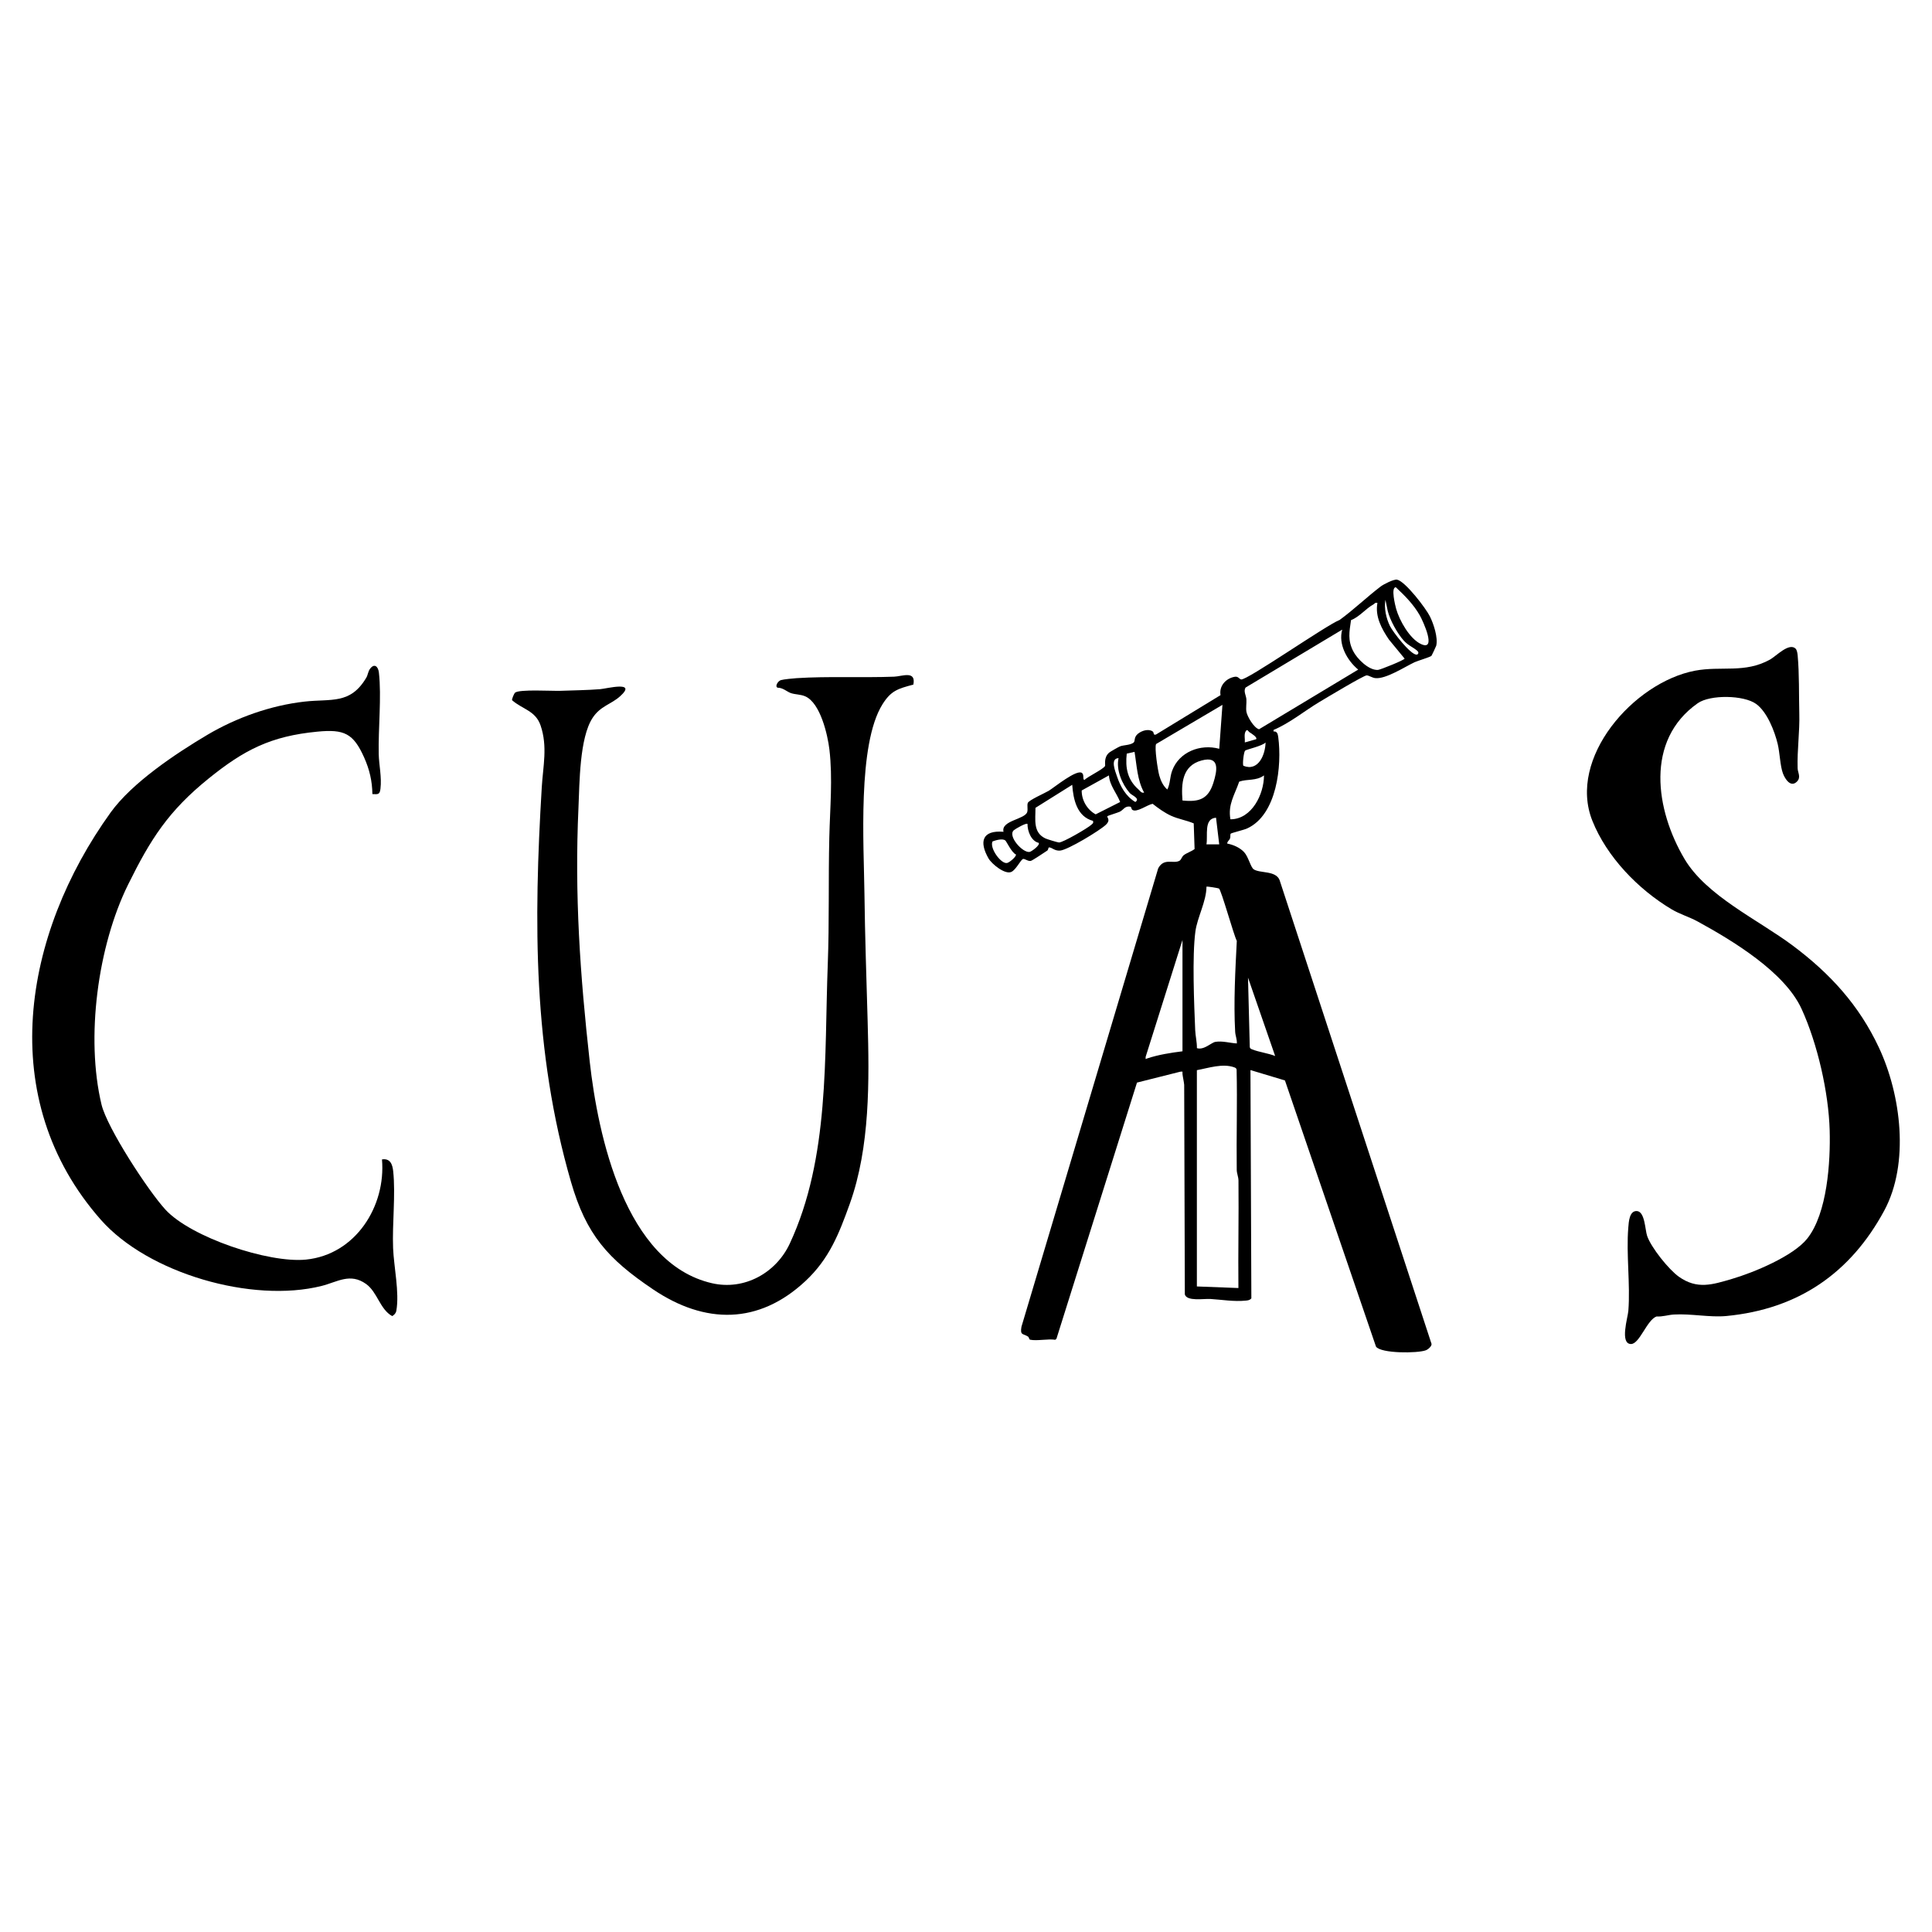 <?xml version="1.0" encoding="UTF-8"?><svg id="Layer_1" xmlns="http://www.w3.org/2000/svg" viewBox="0 0 600 600"><defs><style>.cls-1{fill:#fff;}</style></defs><rect class="cls-1" width="600" height="600"/><path id="S" d="M557.66,201.48c.42.41.56,1.46.62,2.06.53,5.74.36,12.22.51,18,.16,5.76-.69,11.26-.52,17.06.04,1.37,1.14,2.79-.23,4.15-1.95,1.93-3.7-.86-4.34-2.58-.87-2.33-.96-6.39-1.62-9.12-.95-3.95-3.26-9.94-6.69-12.43-3.84-2.78-14.27-2.94-18.14-.23-16.45,11.56-13.11,33.16-4.12,48.35,6.8,11.49,22.9,18.9,33.61,26.91,11.61,8.68,20.6,18.5,26.77,31.68,6.87,14.66,9.57,35.97,1.65,50.65-10.46,19.37-26.67,30.58-49.02,32.72-5.1.49-10.92-.78-16.34-.46-1.77.11-3.52.73-5.34.6-3,1.05-5.28,8.61-7.96,8.56-3.52-.07-.96-8.24-.8-10.33.64-8.31-.7-17.52-.02-25.82.15-1.81.32-5.31,2.71-5.14,2.46.22,2.5,5.8,3.13,7.68,1.21,3.6,6.71,10.47,9.87,12.71,5.65,4.01,10.35,2.48,16.42.7,6.77-1.98,19.09-7.08,23.44-12.54,6.25-7.86,7.24-23.89,6.97-33.62-.33-11.74-3.77-26.88-8.72-37.7-5.25-11.48-21.41-21.21-32.33-27.19-2.48-1.36-5.48-2.23-8.06-3.77-10.39-6.2-20.12-16.28-24.59-27.48-7.77-19.44,12.81-42.99,31.88-46.61,8.2-1.55,15.43.9,23.28-3.45,1.97-1.09,5.92-5.39,7.99-3.38Z"/><path id="A" d="M444.53,203.69c-.39.38-4.35,1.56-5.2,1.96-3.09,1.45-9,5.34-12.26,4.94-.95-.12-1.92-.81-2.62-.85-.85-.05-12.87,7.18-14.7,8.27-4.74,2.84-9.14,6.52-14.23,8.68v.48c1.12-.13,1.32.8,1.45,1.74,1.18,8.81-.37,24.17-9.7,28.39-.99.45-4.92,1.39-5.06,1.61-.21.31-.03,1.03-.21,1.47-.27.65-.89.93-.87,1.6,1.88.36,3.9,1.23,5.24,2.66s2.02,4.7,2.99,5.34c1.92,1.28,6.82.32,8.02,3.32l47.2,144.07c.08.73-1.09,1.72-1.79,1.98-2.56.96-13.91,1.03-15.46-1.14l-28.28-82.67-10.71-3.22.28,70.89c-.49.59-1.04.64-1.75.71-3.65.37-7.37-.29-10.94-.51-2.14-.13-7.34.81-7.97-1.42l-.2-65.06c-.1-1.15-.4-2.24-.53-3.39-.08-.71.32-.83-.7-.71l-13.43,3.38-25.01,79.55-.37.32c-2.3-.35-5.67.42-7.79-.02-.39-.08-.33-.75-.67-.97-1.53-1-2.52-.29-2.04-3.05l42.47-142.38c1.83-3.34,4.62-1.31,6.57-2.32.6-.31.75-1.26,1.34-1.73.96-.76,2.4-1.16,3.39-1.93l-.27-7.97c-2.32-.99-4.75-1.32-7.08-2.39-1.99-.92-3.96-2.33-5.67-3.69-1.64.27-4.91,2.8-6.29,1.89-.36-.23-.3-.94-.64-1-1.74-.31-2.1,1.01-3.31,1.58-.66.31-3.71,1.22-3.82,1.38-.26.37,1.16,1.11-.48,2.67-1.88,1.79-11.83,7.82-14.21,8.01-1.75.13-2.47-.97-3.4-.99-.33,0-.2.74-.6,1-.91.59-4.52,3.04-5.07,3.18-.92.24-2.06-.89-2.55-.54-.79.57-2.12,3.28-3.47,3.95-1.97.98-6.14-2.43-7.15-4.19-2.92-5.12-2.03-8.81,4.67-8.25-.86-3.54,6.7-3.82,7.37-6.16.25-.89-.1-1.95.16-2.77.28-.89,5.33-3.08,6.53-3.81,1.8-1.11,8.65-6.73,10.29-5.54.76.55.15,1.76.72,2.22,1.2-1.15,5.75-3.26,6.46-4.36.19-.29-.53-2.56,1.25-4.14.34-.3,2.93-1.79,3.44-1.98,1.09-.42,3.15-.34,4.17-1.16.59-.47-.01-1.58,1.32-2.71,1.14-.97,3.29-1.68,4.62-.75.5.35.05,1.27,1.03.95l20.04-12.23c-.5-2.85,1.68-5.24,4.43-5.7,1.1-.18,1.38.71,1.96.83,1.76.37,26.55-16.94,30.6-18.48,4.34-3.16,8.51-7.16,12.73-10.38.9-.69,4.09-2.32,5.09-2.13,2.55.48,8.99,8.93,10.22,11.43,1.15,2.33,2.56,6.58,1.95,9.1-.05.22-1.38,3.02-1.5,3.15ZM433.48,182.39c-1.61-.05-.16,5.75.11,6.7,1.01,3.6,4.2,9.3,7.72,10.93,4.99,2.32.62-7.13-.37-8.89-1.91-3.37-4.63-6.12-7.45-8.75ZM430.26,186.28c-.48,2.6.24,5.77,1.39,8.12.9,1.84,6.37,8.91,8.28,8.91.38,0,.91-.58.22-1.19-1.28-1.14-2.79-1.62-4.2-3.18-1.99-2.2-4.29-6.37-4.98-9.23l-.71-3.43ZM427.77,187.25c-.76-.22-.85.25-1.26.47-2.32,1.25-4.3,3.85-6.94,4.87-.52,3.67-1.06,6.18.66,9.6,1.19,2.36,4.84,6.04,7.71,5.86.69-.04,8.27-3.08,8.27-3.52l-4.88-5.93c-2.28-3.37-4.33-7.17-3.56-11.35ZM416.85,195.53l-30.03,18c-.72,1.15.19,2.47.26,3.66.08,1.26-.2,2.69.01,3.88.26,1.46,2.34,5,3.91,5.41l30.8-18.53c-3.52-2.91-6.24-7.94-4.96-12.41ZM379.64,218.9l-20.6,12.16c-.56,1.07.53,8.18.98,9.76s1.18,3.25,2.5,4.37c.94-1.87.76-3.83,1.5-5.83,2.12-5.82,8.73-8.42,14.63-6.82l.99-13.63ZM390.06,229.6c.66-.55-1.56-1.91-1.99-2.18s-.7-1.2-1.24-.26-.14,2.35-.24,3.41l3.47-.98ZM386.15,237.82c4.65,1.88,6.82-3.49,6.88-7.24-.9,1.07-6,2.19-6.35,2.53-.41.4-.88,4.23-.53,4.71ZM352.34,233.5l-2.42.55c-.49,4.4.22,8.13,3.66,11.13.55.48.82,1.17,1.74.97-2.15-3.88-2.27-8.4-2.98-12.66ZM347.38,235.45c-2.68.08-1.02,4.1-.51,5.61,1.06,3.18,2.76,6.25,5.72,8.01,1.64-1.13-1.07-2.02-1.74-2.8-2.4-2.73-4.29-7.24-3.47-10.82ZM367.23,248.6c5.17.54,7.99-.44,9.58-5.45,1.21-3.79,2.12-8.53-3.64-6.98-6.06,1.63-6.35,7.2-5.94,12.43ZM344.4,240.8l-8.47,4.69c-.04,3,1.69,5.99,4.34,7.41l7.6-3.83c-1.02-2.68-3.29-5.18-3.48-8.27ZM382.12,254.44c6.64,0,10.43-7.83,10.42-13.63-2.41,1.79-5.21,1.04-7.7,1.94-1.4,4.12-3.56,7.07-2.72,11.7ZM339.44,254.93c-5.01-1.33-6.13-6.73-6.45-11.2l-11.42,7.15c.04,3.57-.86,7.67,3.13,9.52.52.24,3.73,1.22,4.17,1.24,1.17.06,9.01-4.49,10.06-5.51.42-.41.7-.45.52-1.19ZM377.65,253.95c-3.89.25-2.47,5.55-2.98,8.28h3.97s-.99-8.28-.99-8.28ZM319.1,255.89c-.34-.45-3.75,1.51-4.25,1.95-2,1.76,2.73,7.1,4.91,6.73.58-.1,3.35-2.1,2.81-2.82-2.31-.52-3.5-3.65-3.47-5.85ZM308.24,261.3c-1.01,2.09,2.7,7.15,4.55,6.7.73-.18,2.78-1.86,2.74-2.62-1.34-.54-2.97-4.13-3.34-4.39-.91-.66-2.92-.06-3.94.32ZM378.55,275.95c-.23-.16-3.76-.73-3.87-.58-.02,4.57-2.86,9.54-3.44,13.91-1.03,7.7-.4,22.47-.06,30.66.07,1.74.57,3.76.53,5.57,2.17.7,4.46-1.72,5.7-1.94,2.19-.39,4.54.36,6.7.48.09-1.26-.45-2.36-.52-3.63-.51-9.11.05-19.13.51-28.21-1-1.97-4.81-15.77-5.54-16.27ZM367.23,326.49v-34.57l-11.43,36.26c-.01.99-.17.73.52.51,3.47-1.15,7.29-1.75,10.91-2.2ZM396.01,327.95l-8.43-24.34.55,21.6c.1.44.4.55.78.7,1.99.81,4.99,1.19,7.1,2.04ZM371.7,332.33v67.19l12.9.49c-.11-11.12.13-22.25.02-33.37-.01-1.16-.53-2.21-.54-3.36-.13-10.37.2-20.75-.04-31.12-.1-.44-.38-.56-.77-.7-3.6-1.28-7.95.23-11.57.89Z"/><path id="U" d="M159.94,215.12c1.37-1.12,11.47-.49,14.05-.58,4.01-.15,8.38-.19,12.38-.51,2.01-.16,11.66-2.7,6.21,2.2-2.84,2.56-6.09,2.98-8.54,6.71-4.09,6.23-4.05,20.29-4.39,27.82-1.24,27.19.49,51.95,3.49,78.9,2.56,22.95,10.95,62.67,37.99,68.86,10.05,2.3,19.89-3.21,24.13-12.29,12.45-26.66,10.71-58.1,11.81-86.76.5-13.15.16-26.23.48-39.46.21-9.04,1.09-18.19.03-27.24-.55-4.62-2.81-14.44-7.49-16.51-1.46-.64-3.04-.54-4.44-1-1.21-.4-2.51-1.71-4.16-1.69-.92-.37.08-2.09,1.05-2.36.88-.25,3.75-.53,4.84-.6,9.72-.63,20.37-.09,30.29-.46,2.47-.09,6.87-2.03,5.98,2.46-4.81,1.28-6.94,1.87-9.61,6.15-7.78,12.5-5.76,43.68-5.58,58.84.16,13.07.62,26.35.99,39.44.52,18.54.79,39.16-5.55,56.83-3.34,9.29-6.37,17.08-13.77,23.98-14.5,13.54-31.16,13.47-47.31,2.58-14.07-9.49-20.74-16.95-25.5-33.4-11.8-40.75-11.59-80.69-9.07-122.55.39-6.54,1.86-12.58-.35-19.13-1.56-4.64-5.57-5.03-8.86-7.88-.15-.34.65-2.13.89-2.33Z"/><path id="C" d="M115.65,246.65c-.05-4.08-.9-7.68-2.55-11.38-3.36-7.54-6.22-8.85-14.52-8.05-14.5,1.39-22.77,5.66-33.79,14.56-12.51,10.11-18.02,18.8-25,32.92-9.45,19.14-13.23,47.59-8.26,68.34,1.74,7.25,14.5,26.8,19.85,32.62,7.89,8.59,32,16.67,43.62,15.52,15.49-1.54,24.88-16.65,23.63-31.11,2.56-.4,3.25,1.52,3.48,3.65.78,7.36-.32,16.27-.03,23.88.23,5.82,2.01,13.82,1.01,19.44-.14.8-.61,1.28-1.29,1.69-3.84-2.13-4.58-7.46-8.11-9.98-4.97-3.55-8.93-.61-13.81.61-21.58,5.42-53.89-3.9-68.57-20.56-33.07-37.54-24.19-88.64,3.06-126.49,6.62-9.19,20.1-18.22,30.03-24.1,9.04-5.35,19.66-9.13,30.17-10.32,8.32-.94,14.24.96,19.2-7.45.49-.82.52-1.9,1.16-2.75,1.36-1.81,2.53-.67,2.74,1.17.86,7.5-.23,17.49-.05,25.36.08,3.37.97,7.15.54,10.71-.22,1.8-.67,1.78-2.5,1.68Z"/></svg>